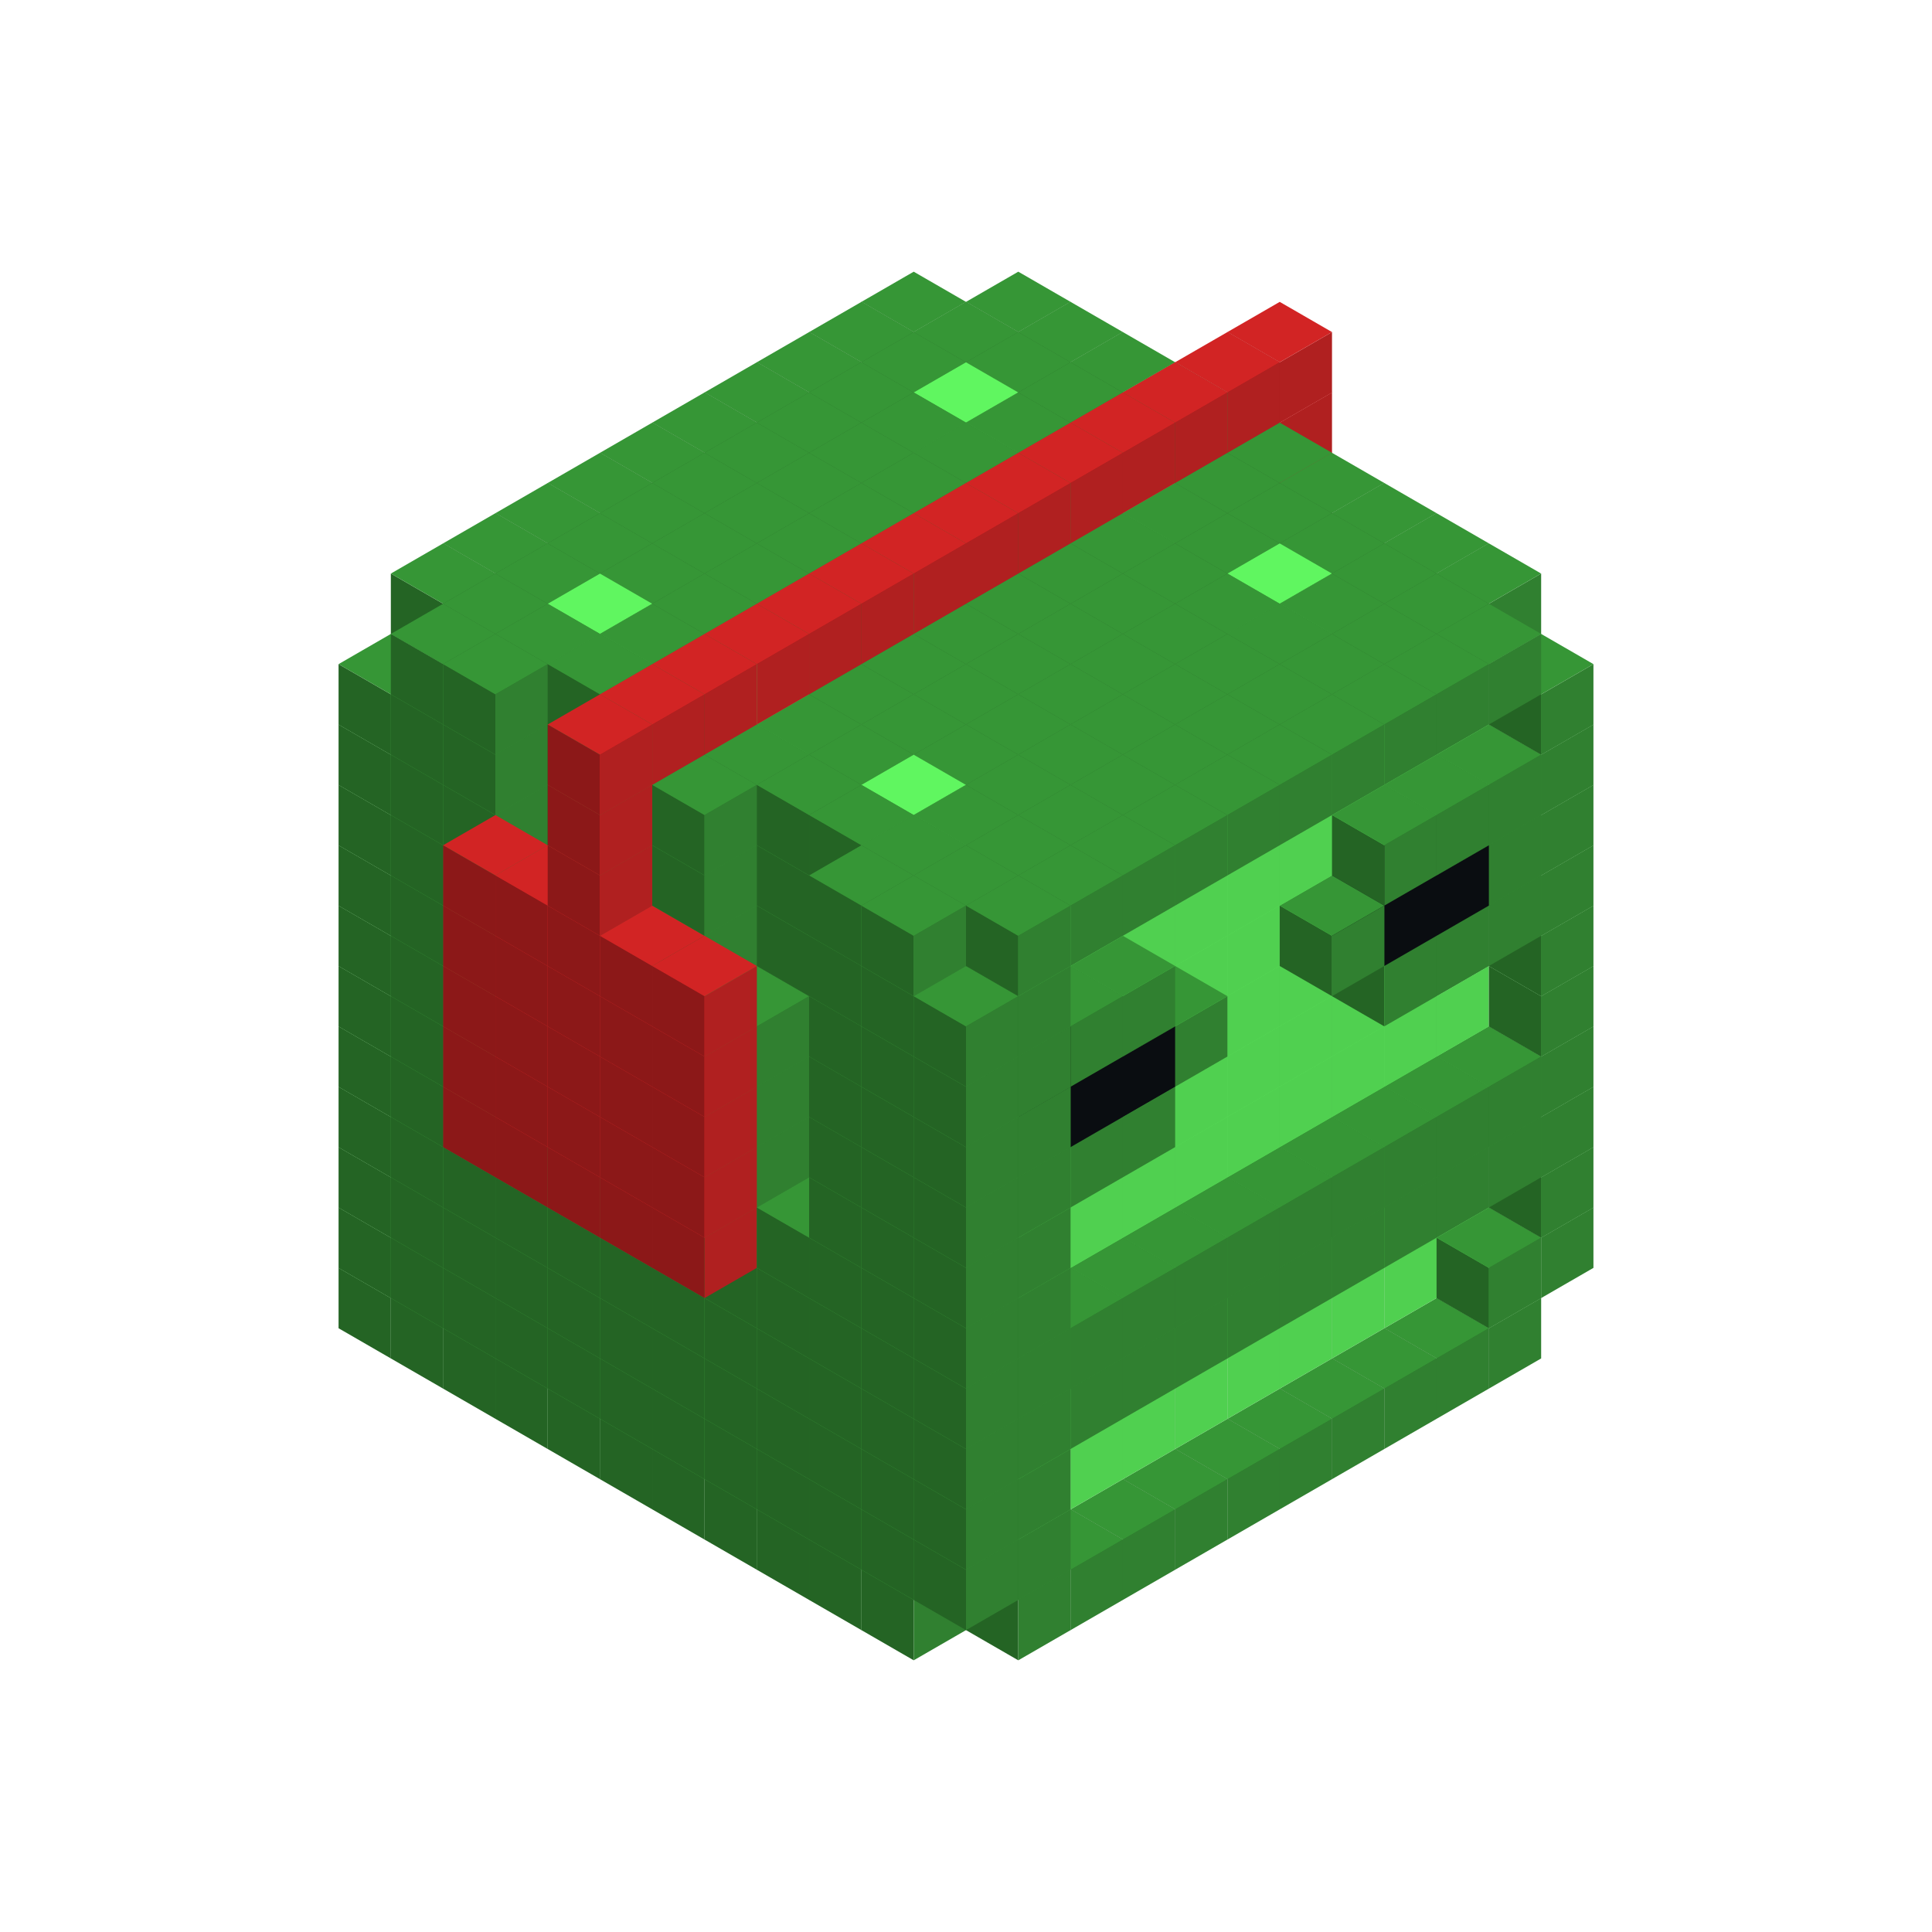 
<svg width='600' height='600' viewBox='4436371 5550000 3200000 3200000' xmlns='http://www.w3.org/2000/svg' xmlns:xlink='http://www.w3.org/1999/xlink'>
<use xlink:href='#v-0x000000e2-1' transform='translate(983738,3600000)'/>
<use xlink:href='#v-0x000000e2-1' transform='translate(1070341,3650000)'/>
<use xlink:href='#v-0x000000e2-1' transform='translate(1156944,3700000)'/>
<use xlink:href='#v-0x000000e2-1' transform='translate(1243547,3750000)'/>
<use xlink:href='#v-0x000000e2-1' transform='translate(1330150,3800000)'/>
<use xlink:href='#v-0x000000e2-1' transform='translate(1416753,3850000)'/>
<use xlink:href='#v-0x000000e2-1' transform='translate(1503356,3900000)'/>
<use xlink:href='#v-0x000000e2-1' transform='translate(1589959,3950000)'/>
<use xlink:href='#v-0x000000e2-1' transform='translate(1676562,4000000)'/>
<use xlink:href='#v-0x000000e2-1' transform='translate(1763165,4050000)'/>
<use xlink:href='#v-0x000000e2-1' transform='translate(1849768,4100000)'/>
<use xlink:href='#v-0x000000e2-1' transform='translate(2802401,3650000)'/>
<use xlink:href='#v-0x000000e2-1' transform='translate(2715798,3700000)'/>
<use xlink:href='#v-0x000000e2-1' transform='translate(2629195,3750000)'/>
<use xlink:href='#v-0x000000e2-1' transform='translate(2542592,3800000)'/>
<use xlink:href='#v-0x000000e2-1' transform='translate(2455989,3850000)'/>
<use xlink:href='#v-0x000000e2-1' transform='translate(2369386,3900000)'/>
<use xlink:href='#v-0x000000e2-1' transform='translate(2282783,3950000)'/>
<use xlink:href='#v-0x000000e2-1' transform='translate(2196180,4000000)'/>
<use xlink:href='#v-0x000000e2-1' transform='translate(2109577,4050000)'/>
<use xlink:href='#v-0x000000e2-1' transform='translate(2022974,4100000)'/>
<use xlink:href='#v-0x000000e2-1' transform='translate(983738,3500000)'/>
<use xlink:href='#v-0x000000e2-1' transform='translate(1156944,3500000)'/>
<use xlink:href='#v-0x000000e2-1' transform='translate(1070341,3550000)'/>
<use xlink:href='#v-0x000000e2-1' transform='translate(1243547,3550000)'/>
<use xlink:href='#v-0x000000e2-1' transform='translate(1156944,3600000)'/>
<use xlink:href='#v-0x000000e2-1' transform='translate(1330150,3600000)'/>
<use xlink:href='#v-0x000000e2-1' transform='translate(1243547,3650000)'/>
<use xlink:href='#v-0x000000e2-1' transform='translate(1416753,3650000)'/>
<use xlink:href='#v-0x000000e2-1' transform='translate(1330150,3700000)'/>
<use xlink:href='#v-0x000000e2-1' transform='translate(1503356,3700000)'/>
<use xlink:href='#v-0x000000e2-1' transform='translate(1416753,3750000)'/>
<use xlink:href='#v-0x000000e2-1' transform='translate(1589959,3750000)'/>
<use xlink:href='#v-0x000000e2-1' transform='translate(1503356,3800000)'/>
<use xlink:href='#v-0x000000e2-1' transform='translate(1676562,3800000)'/>
<use xlink:href='#v-0x000000e2-1' transform='translate(1589959,3850000)'/>
<use xlink:href='#v-0x000000e2-1' transform='translate(1763165,3850000)'/>
<use xlink:href='#v-0x000000e2-1' transform='translate(1676562,3900000)'/>
<use xlink:href='#v-0x000000e2-1' transform='translate(1849768,3900000)'/>
<use xlink:href='#v-0x000000e2-1' transform='translate(1763165,3950000)'/>
<use xlink:href='#v-0x000000e2-2' transform='translate(2715798,3500000)'/>
<use xlink:href='#v-0x000000e2-2' transform='translate(2629195,3550000)'/>
<use xlink:href='#v-0x000000e2-2' transform='translate(2542592,3600000)'/>
<use xlink:href='#v-0x000000e2-2' transform='translate(2455989,3650000)'/>
<use xlink:href='#v-0x000000e2-2' transform='translate(2369386,3700000)'/>
<use xlink:href='#v-0x000000e2-2' transform='translate(2282783,3750000)'/>
<use xlink:href='#v-0x000000e2-2' transform='translate(2196180,3800000)'/>
<use xlink:href='#v-0x000000e2-2' transform='translate(2109577,3850000)'/>
<use xlink:href='#v-0x000000e2-2' transform='translate(2022974,3900000)'/>
<use xlink:href='#v-0x000000e2-1' transform='translate(1936371,3950000)'/>
<use xlink:href='#v-0x000000e2-1' transform='translate(1849768,4000000)'/>
<use xlink:href='#v-0x000000e2-1' transform='translate(2889004,3500000)'/>
<use xlink:href='#v-0x000000e2-1' transform='translate(2802401,3550000)'/>
<use xlink:href='#v-0x000000e2-1' transform='translate(2022974,4000000)'/>
<use xlink:href='#v-0x000000e2-1' transform='translate(1936371,4050000)'/>
<use xlink:href='#v-0x000000e2-1' transform='translate(983738,3400000)'/>
<use xlink:href='#v-0x000000e2-1' transform='translate(1156944,3400000)'/>
<use xlink:href='#v-0x000000e2-1' transform='translate(1070341,3450000)'/>
<use xlink:href='#v-0x000000e2-1' transform='translate(1243547,3450000)'/>
<use xlink:href='#v-0x000000e2-1' transform='translate(1156944,3500000)'/>
<use xlink:href='#v-0x000000e2-1' transform='translate(1330150,3500000)'/>
<use xlink:href='#v-0x000000e2-1' transform='translate(1243547,3550000)'/>
<use xlink:href='#v-0x000000e2-1' transform='translate(1416753,3550000)'/>
<use xlink:href='#v-0x000000e2-1' transform='translate(1330150,3600000)'/>
<use xlink:href='#v-0x000000e2-1' transform='translate(1503356,3600000)'/>
<use xlink:href='#v-0x000000e2-1' transform='translate(1416753,3650000)'/>
<use xlink:href='#v-0x000000e2-1' transform='translate(1589959,3650000)'/>
<use xlink:href='#v-0x000000e2-1' transform='translate(1503356,3700000)'/>
<use xlink:href='#v-0x000000e2-1' transform='translate(1676562,3700000)'/>
<use xlink:href='#v-0x000000e2-1' transform='translate(1589959,3750000)'/>
<use xlink:href='#v-0x000000e2-1' transform='translate(1763165,3750000)'/>
<use xlink:href='#v-0x000000e2-1' transform='translate(1676562,3800000)'/>
<use xlink:href='#v-0x000000e2-1' transform='translate(1849768,3800000)'/>
<use xlink:href='#v-0x000000e2-1' transform='translate(1763165,3850000)'/>
<use xlink:href='#v-0x000000e2-2' transform='translate(2715798,3400000)'/>
<use xlink:href='#v-0x000000e2-2' transform='translate(2629195,3450000)'/>
<use xlink:href='#v-0x000000e2-2' transform='translate(2542592,3500000)'/>
<use xlink:href='#v-0x000000e2-2' transform='translate(2455989,3550000)'/>
<use xlink:href='#v-0x000000e2-2' transform='translate(2369386,3600000)'/>
<use xlink:href='#v-0x000000e2-2' transform='translate(2282783,3650000)'/>
<use xlink:href='#v-0x000000e2-2' transform='translate(2196180,3700000)'/>
<use xlink:href='#v-0x000000e2-2' transform='translate(2109577,3750000)'/>
<use xlink:href='#v-0x000000e2-2' transform='translate(2022974,3800000)'/>
<use xlink:href='#v-0x000000e2-1' transform='translate(1936371,3850000)'/>
<use xlink:href='#v-0x000000e2-1' transform='translate(1849768,3900000)'/>
<use xlink:href='#v-0x000000e2-1' transform='translate(2889004,3400000)'/>
<use xlink:href='#v-0x000000e2-1' transform='translate(2022974,3900000)'/>
<use xlink:href='#v-0x000000e2-1' transform='translate(1936371,3950000)'/>
<use xlink:href='#v-0x000000e2-1' transform='translate(983738,3300000)'/>
<use xlink:href='#v-0x000000e2-1' transform='translate(1156944,3300000)'/>
<use xlink:href='#v-0x000000e2-1' transform='translate(1070341,3350000)'/>
<use xlink:href='#v-0x000000e2-1' transform='translate(1243547,3350000)'/>
<use xlink:href='#v-0x000000e2-1' transform='translate(1156944,3400000)'/>
<use xlink:href='#v-0x000000e2-1' transform='translate(1330150,3400000)'/>
<use xlink:href='#v-0x000000e2-1' transform='translate(1243547,3450000)'/>
<use xlink:href='#v-0x000000e2-1' transform='translate(1416753,3450000)'/>
<use xlink:href='#v-0x000000e2-1' transform='translate(1330150,3500000)'/>
<use xlink:href='#v-0x000000e2-1' transform='translate(1503356,3500000)'/>
<use xlink:href='#v-0x000000e2-1' transform='translate(1416753,3550000)'/>
<use xlink:href='#v-0x000000e2-1' transform='translate(1589959,3550000)'/>
<use xlink:href='#v-0x000000e2-1' transform='translate(1503356,3600000)'/>
<use xlink:href='#v-0x000000e2-1' transform='translate(1676562,3600000)'/>
<use xlink:href='#v-0x000000e2-1' transform='translate(1589959,3650000)'/>
<use xlink:href='#v-0x000000e2-1' transform='translate(1763165,3650000)'/>
<use xlink:href='#v-0x000000e2-1' transform='translate(1676562,3700000)'/>
<use xlink:href='#v-0x000000e2-1' transform='translate(1849768,3700000)'/>
<use xlink:href='#v-0x000000e2-1' transform='translate(1763165,3750000)'/>
<use xlink:href='#v-0x000000e2-2' transform='translate(2715798,3300000)'/>
<use xlink:href='#v-0x000000e2-2' transform='translate(2629195,3350000)'/>
<use xlink:href='#v-0x000000e2-2' transform='translate(2542592,3400000)'/>
<use xlink:href='#v-0x000000e2-2' transform='translate(2455989,3450000)'/>
<use xlink:href='#v-0x000000e2-2' transform='translate(2369386,3500000)'/>
<use xlink:href='#v-0x000000e2-2' transform='translate(2282783,3550000)'/>
<use xlink:href='#v-0x000000e2-2' transform='translate(2196180,3600000)'/>
<use xlink:href='#v-0x000000e2-2' transform='translate(2109577,3650000)'/>
<use xlink:href='#v-0x000000e2-2' transform='translate(2022974,3700000)'/>
<use xlink:href='#v-0x000000e2-1' transform='translate(1936371,3750000)'/>
<use xlink:href='#v-0x000000e2-1' transform='translate(1849768,3800000)'/>
<use xlink:href='#v-0x000000e2-1' transform='translate(2889004,3300000)'/>
<use xlink:href='#v-0x000000e2-1' transform='translate(2802401,3350000)'/>
<use xlink:href='#v-0x000000e2-1' transform='translate(2715798,3400000)'/>
<use xlink:href='#v-0x000000e2-1' transform='translate(2629195,3450000)'/>
<use xlink:href='#v-0x000000e2-1' transform='translate(2542592,3500000)'/>
<use xlink:href='#v-0x000000e2-1' transform='translate(2455989,3550000)'/>
<use xlink:href='#v-0x000000e2-1' transform='translate(2369386,3600000)'/>
<use xlink:href='#v-0x000000e2-1' transform='translate(2282783,3650000)'/>
<use xlink:href='#v-0x000000e2-1' transform='translate(2196180,3700000)'/>
<use xlink:href='#v-0x000000e2-1' transform='translate(2109577,3750000)'/>
<use xlink:href='#v-0x000000e2-1' transform='translate(2022974,3800000)'/>
<use xlink:href='#v-0x000000e2-1' transform='translate(1936371,3850000)'/>
<use xlink:href='#v-0x000000e2-1' transform='translate(983738,3200000)'/>
<use xlink:href='#v-0x000000e2-1' transform='translate(1156944,3200000)'/>
<use xlink:href='#v-0x000000e2-1' transform='translate(1070341,3250000)'/>
<use xlink:href='#v-0x000000e2-1' transform='translate(1243547,3250000)'/>
<use xlink:href='#v-0x000000e2-1' transform='translate(1156944,3300000)'/>
<use xlink:href='#v-0x000000e2-1' transform='translate(1330150,3300000)'/>
<use xlink:href='#v-0x000000e2-1' transform='translate(1243547,3350000)'/>
<use xlink:href='#v-0x000000e2-1' transform='translate(1416753,3350000)'/>
<use xlink:href='#v-0x000000e2-1' transform='translate(1330150,3400000)'/>
<use xlink:href='#v-0x000000e2-1' transform='translate(1503356,3400000)'/>
<use xlink:href='#v-0x000000e2-1' transform='translate(1416753,3450000)'/>
<use xlink:href='#v-0x000000e2-1' transform='translate(1589959,3450000)'/>
<use xlink:href='#v-0x000000e2-1' transform='translate(1503356,3500000)'/>
<use xlink:href='#v-0x000000e2-1' transform='translate(1676562,3500000)'/>
<use xlink:href='#v-0x000000e2-1' transform='translate(1589959,3550000)'/>
<use xlink:href='#v-0x000000e2-1' transform='translate(1763165,3550000)'/>
<use xlink:href='#v-0x000000e2-1' transform='translate(1676562,3600000)'/>
<use xlink:href='#v-0x000000e2-1' transform='translate(1849768,3600000)'/>
<use xlink:href='#v-0x000000e2-1' transform='translate(1763165,3650000)'/>
<use xlink:href='#v-0x000000e2-2' transform='translate(2715798,3200000)'/>
<use xlink:href='#v-0x000000e2-2' transform='translate(2629195,3250000)'/>
<use xlink:href='#v-0x000000e2-2' transform='translate(2542592,3300000)'/>
<use xlink:href='#v-0x000000e2-2' transform='translate(2455989,3350000)'/>
<use xlink:href='#v-0x000000e2-2' transform='translate(2369386,3400000)'/>
<use xlink:href='#v-0x000000e2-2' transform='translate(2282783,3450000)'/>
<use xlink:href='#v-0x000000e2-2' transform='translate(2196180,3500000)'/>
<use xlink:href='#v-0x000000e2-2' transform='translate(2109577,3550000)'/>
<use xlink:href='#v-0x000000e2-2' transform='translate(2022974,3600000)'/>
<use xlink:href='#v-0x000000e2-1' transform='translate(1936371,3650000)'/>
<use xlink:href='#v-0x000000e2-1' transform='translate(1849768,3700000)'/>
<use xlink:href='#v-0x000000e2-1' transform='translate(2889004,3200000)'/>
<use xlink:href='#v-0x000000e2-1' transform='translate(2802401,3250000)'/>
<use xlink:href='#v-0x000000e2-1' transform='translate(2715798,3300000)'/>
<use xlink:href='#v-0x000000e2-1' transform='translate(2629195,3350000)'/>
<use xlink:href='#v-0x000000e2-1' transform='translate(2542592,3400000)'/>
<use xlink:href='#v-0x000000e2-1' transform='translate(2455989,3450000)'/>
<use xlink:href='#v-0x000000e2-1' transform='translate(2369386,3500000)'/>
<use xlink:href='#v-0x000000e2-1' transform='translate(2282783,3550000)'/>
<use xlink:href='#v-0x000000e2-1' transform='translate(2196180,3600000)'/>
<use xlink:href='#v-0x000000e2-1' transform='translate(2109577,3650000)'/>
<use xlink:href='#v-0x000000e2-1' transform='translate(2022974,3700000)'/>
<use xlink:href='#v-0x000000e2-1' transform='translate(1936371,3750000)'/>
<use xlink:href='#v-0x000000e2-1' transform='translate(983738,3100000)'/>
<use xlink:href='#v-0x000000e2-1' transform='translate(1156944,3100000)'/>
<use xlink:href='#v-0x000000e2-1' transform='translate(1070341,3150000)'/>
<use xlink:href='#v-0x000000e2-1' transform='translate(1243547,3150000)'/>
<use xlink:href='#v-0x000000e2-1' transform='translate(1156944,3200000)'/>
<use xlink:href='#v-0x000000e2-4' transform='translate(2282783,2650000)'/>
<use xlink:href='#v-0x000000e2-1' transform='translate(1330150,3200000)'/>
<use xlink:href='#v-0x000000e2-1' transform='translate(1243547,3250000)'/>
<use xlink:href='#v-0x000000e2-4' transform='translate(1156944,3300000)'/>
<use xlink:href='#v-0x000000e2-4' transform='translate(2369386,2700000)'/>
<use xlink:href='#v-0x000000e2-1' transform='translate(1416753,3250000)'/>
<use xlink:href='#v-0x000000e2-1' transform='translate(1330150,3300000)'/>
<use xlink:href='#v-0x000000e2-4' transform='translate(1243547,3350000)'/>
<use xlink:href='#v-0x000000e2-4' transform='translate(2455989,2750000)'/>
<use xlink:href='#v-0x000000e2-1' transform='translate(1503356,3300000)'/>
<use xlink:href='#v-0x000000e2-1' transform='translate(1416753,3350000)'/>
<use xlink:href='#v-0x000000e2-4' transform='translate(1330150,3400000)'/>
<use xlink:href='#v-0x000000e2-4' transform='translate(2542592,2800000)'/>
<use xlink:href='#v-0x000000e2-1' transform='translate(1589959,3350000)'/>
<use xlink:href='#v-0x000000e2-1' transform='translate(1503356,3400000)'/>
<use xlink:href='#v-0x000000e2-4' transform='translate(1416753,3450000)'/>
<use xlink:href='#v-0x000000e2-4' transform='translate(2629195,2850000)'/>
<use xlink:href='#v-0x000000e2-1' transform='translate(1676562,3400000)'/>
<use xlink:href='#v-0x000000e2-1' transform='translate(1589959,3450000)'/>
<use xlink:href='#v-0x000000e2-4' transform='translate(1503356,3500000)'/>
<use xlink:href='#v-0x000000e2-1' transform='translate(1763165,3450000)'/>
<use xlink:href='#v-0x000000e2-1' transform='translate(1676562,3500000)'/>
<use xlink:href='#v-0x000000e2-1' transform='translate(1849768,3500000)'/>
<use xlink:href='#v-0x000000e2-1' transform='translate(1763165,3550000)'/>
<use xlink:href='#v-0x000000e2-2' transform='translate(2715798,3100000)'/>
<use xlink:href='#v-0x000000e2-2' transform='translate(2629195,3150000)'/>
<use xlink:href='#v-0x000000e2-2' transform='translate(2542592,3200000)'/>
<use xlink:href='#v-0x000000e2-2' transform='translate(2455989,3250000)'/>
<use xlink:href='#v-0x000000e2-2' transform='translate(2369386,3300000)'/>
<use xlink:href='#v-0x000000e2-2' transform='translate(2282783,3350000)'/>
<use xlink:href='#v-0x000000e2-2' transform='translate(2196180,3400000)'/>
<use xlink:href='#v-0x000000e2-2' transform='translate(2109577,3450000)'/>
<use xlink:href='#v-0x000000e2-2' transform='translate(2022974,3500000)'/>
<use xlink:href='#v-0x000000e2-1' transform='translate(1936371,3550000)'/>
<use xlink:href='#v-0x000000e2-1' transform='translate(1849768,3600000)'/>
<use xlink:href='#v-0x000000e2-1' transform='translate(2889004,3100000)'/>
<use xlink:href='#v-0x000000e2-1' transform='translate(2022974,3600000)'/>
<use xlink:href='#v-0x000000e2-1' transform='translate(1936371,3650000)'/>
<use xlink:href='#v-0x000000e2-1' transform='translate(983738,3000000)'/>
<use xlink:href='#v-0x000000e2-1' transform='translate(1156944,3000000)'/>
<use xlink:href='#v-0x000000e2-1' transform='translate(1070341,3050000)'/>
<use xlink:href='#v-0x000000e2-1' transform='translate(1243547,3050000)'/>
<use xlink:href='#v-0x000000e2-1' transform='translate(1156944,3100000)'/>
<use xlink:href='#v-0x000000e2-4' transform='translate(2282783,2550000)'/>
<use xlink:href='#v-0x000000e2-1' transform='translate(1330150,3100000)'/>
<use xlink:href='#v-0x000000e2-1' transform='translate(1243547,3150000)'/>
<use xlink:href='#v-0x000000e2-4' transform='translate(1156944,3200000)'/>
<use xlink:href='#v-0x000000e2-4' transform='translate(2369386,2600000)'/>
<use xlink:href='#v-0x000000e2-1' transform='translate(1416753,3150000)'/>
<use xlink:href='#v-0x000000e2-4' transform='translate(1243547,3250000)'/>
<use xlink:href='#v-0x000000e2-4' transform='translate(2455989,2650000)'/>
<use xlink:href='#v-0x000000e2-1' transform='translate(1503356,3200000)'/>
<use xlink:href='#v-0x000000e2-1' transform='translate(1416753,3250000)'/>
<use xlink:href='#v-0x000000e2-4' transform='translate(1330150,3300000)'/>
<use xlink:href='#v-0x000000e2-4' transform='translate(2542592,2700000)'/>
<use xlink:href='#v-0x000000e2-1' transform='translate(1589959,3250000)'/>
<use xlink:href='#v-0x000000e2-1' transform='translate(1503356,3300000)'/>
<use xlink:href='#v-0x000000e2-4' transform='translate(1416753,3350000)'/>
<use xlink:href='#v-0x000000e2-4' transform='translate(2629195,2750000)'/>
<use xlink:href='#v-0x000000e2-1' transform='translate(1676562,3300000)'/>
<use xlink:href='#v-0x000000e2-1' transform='translate(1589959,3350000)'/>
<use xlink:href='#v-0x000000e2-4' transform='translate(1503356,3400000)'/>
<use xlink:href='#v-0x000000e2-1' transform='translate(1763165,3350000)'/>
<use xlink:href='#v-0x000000e2-1' transform='translate(1849768,3400000)'/>
<use xlink:href='#v-0x000000e2-1' transform='translate(1763165,3450000)'/>
<use xlink:href='#v-0x000000e2-2' transform='translate(2715798,3000000)'/>
<use xlink:href='#v-0x000000e2-2' transform='translate(2629195,3050000)'/>
<use xlink:href='#v-0x000000e2-2' transform='translate(2542592,3100000)'/>
<use xlink:href='#v-0x000000e2-2' transform='translate(2455989,3150000)'/>
<use xlink:href='#v-0x000000e2-2' transform='translate(2369386,3200000)'/>
<use xlink:href='#v-0x000000e2-2' transform='translate(2282783,3250000)'/>
<use xlink:href='#v-0x000000e2-2' transform='translate(2196180,3300000)'/>
<use xlink:href='#v-0x000000e2-2' transform='translate(2109577,3350000)'/>
<use xlink:href='#v-0x000000e2-2' transform='translate(2022974,3400000)'/>
<use xlink:href='#v-0x000000e2-1' transform='translate(1936371,3450000)'/>
<use xlink:href='#v-0x000000e2-1' transform='translate(1849768,3500000)'/>
<use xlink:href='#v-0x000000e2-1' transform='translate(2889004,3000000)'/>
<use xlink:href='#v-0x000000e2-1' transform='translate(2022974,3500000)'/>
<use xlink:href='#v-0x000000e2-1' transform='translate(1936371,3550000)'/>
<use xlink:href='#v-0x000000e2-1' transform='translate(983738,2900000)'/>
<use xlink:href='#v-0x000000e2-1' transform='translate(1156944,2900000)'/>
<use xlink:href='#v-0x000000e2-1' transform='translate(1070341,2950000)'/>
<use xlink:href='#v-0x000000e2-1' transform='translate(1243547,2950000)'/>
<use xlink:href='#v-0x000000e2-1' transform='translate(1156944,3000000)'/>
<use xlink:href='#v-0x000000e2-4' transform='translate(2282783,2450000)'/>
<use xlink:href='#v-0x000000e2-1' transform='translate(1330150,3000000)'/>
<use xlink:href='#v-0x000000e2-1' transform='translate(1243547,3050000)'/>
<use xlink:href='#v-0x000000e2-4' transform='translate(1156944,3100000)'/>
<use xlink:href='#v-0x000000e2-4' transform='translate(2369386,2500000)'/>
<use xlink:href='#v-0x000000e2-1' transform='translate(1416753,3050000)'/>
<use xlink:href='#v-0x000000e2-4' transform='translate(1243547,3150000)'/>
<use xlink:href='#v-0x000000e2-4' transform='translate(2455989,2550000)'/>
<use xlink:href='#v-0x000000e2-1' transform='translate(1503356,3100000)'/>
<use xlink:href='#v-0x000000e2-1' transform='translate(1416753,3150000)'/>
<use xlink:href='#v-0x000000e2-4' transform='translate(1330150,3200000)'/>
<use xlink:href='#v-0x000000e2-4' transform='translate(2542592,2600000)'/>
<use xlink:href='#v-0x000000e2-1' transform='translate(1589959,3150000)'/>
<use xlink:href='#v-0x000000e2-1' transform='translate(1503356,3200000)'/>
<use xlink:href='#v-0x000000e2-4' transform='translate(1416753,3250000)'/>
<use xlink:href='#v-0x000000e2-4' transform='translate(2629195,2650000)'/>
<use xlink:href='#v-0x000000e2-1' transform='translate(1676562,3200000)'/>
<use xlink:href='#v-0x000000e2-1' transform='translate(1589959,3250000)'/>
<use xlink:href='#v-0x000000e2-4' transform='translate(1503356,3300000)'/>
<use xlink:href='#v-0x000000e2-1' transform='translate(1763165,3250000)'/>
<use xlink:href='#v-0x000000e2-1' transform='translate(1849768,3300000)'/>
<use xlink:href='#v-0x000000e2-1' transform='translate(1763165,3350000)'/>
<use xlink:href='#v-0x000000e2-2' transform='translate(2715798,2900000)'/>
<use xlink:href='#v-0x000000e2-2' transform='translate(2629195,2950000)'/>
<use xlink:href='#v-0x000000e2-2' transform='translate(2542592,3000000)'/>
<use xlink:href='#v-0x000000e2-2' transform='translate(2455989,3050000)'/>
<use xlink:href='#v-0x000000e2-2' transform='translate(2369386,3100000)'/>
<use xlink:href='#v-0x000000e2-2' transform='translate(2282783,3150000)'/>
<use xlink:href='#v-0x000000e2-2' transform='translate(2196180,3200000)'/>
<use xlink:href='#v-0x000000e2-2' transform='translate(2109577,3250000)'/>
<use xlink:href='#v-0x000000e2-2' transform='translate(2022974,3300000)'/>
<use xlink:href='#v-0x000000e2-1' transform='translate(1936371,3350000)'/>
<use xlink:href='#v-0x000000e2-1' transform='translate(1849768,3400000)'/>
<use xlink:href='#v-0x000000e2-1' transform='translate(2889004,2900000)'/>
<use xlink:href='#v-0x000000e2-1' transform='translate(2802401,2950000)'/>
<use xlink:href='#v-0x000000e2-1' transform='translate(2715798,3000000)'/>
<use xlink:href='#v-0x000000e2-1' transform='translate(2629195,3050000)'/>
<use xlink:href='#v-0x000000e2-1' transform='translate(2196180,3300000)'/>
<use xlink:href='#v-0x000000e2-1' transform='translate(2109577,3350000)'/>
<use xlink:href='#v-0x000000e2-1' transform='translate(2022974,3400000)'/>
<use xlink:href='#v-0x000000e2-1' transform='translate(1936371,3450000)'/>
<use xlink:href='#v-0x000000e2-1' transform='translate(983738,2800000)'/>
<use xlink:href='#v-0x000000e2-1' transform='translate(1156944,2800000)'/>
<use xlink:href='#v-0x000000e2-1' transform='translate(1070341,2850000)'/>
<use xlink:href='#v-0x000000e2-1' transform='translate(1243547,2850000)'/>
<use xlink:href='#v-0x000000e2-1' transform='translate(1156944,2900000)'/>
<use xlink:href='#v-0x000000e2-4' transform='translate(2282783,2350000)'/>
<use xlink:href='#v-0x000000e2-1' transform='translate(1330150,2900000)'/>
<use xlink:href='#v-0x000000e2-1' transform='translate(1243547,2950000)'/>
<use xlink:href='#v-0x000000e2-4' transform='translate(1156944,3000000)'/>
<use xlink:href='#v-0x000000e2-4' transform='translate(2369386,2400000)'/>
<use xlink:href='#v-0x000000e2-1' transform='translate(1416753,2950000)'/>
<use xlink:href='#v-0x000000e2-4' transform='translate(1243547,3050000)'/>
<use xlink:href='#v-0x000000e2-4' transform='translate(2455989,2450000)'/>
<use xlink:href='#v-0x000000e2-1' transform='translate(1503356,3000000)'/>
<use xlink:href='#v-0x000000e2-1' transform='translate(1416753,3050000)'/>
<use xlink:href='#v-0x000000e2-4' transform='translate(1330150,3100000)'/>
<use xlink:href='#v-0x000000e2-4' transform='translate(2542592,2500000)'/>
<use xlink:href='#v-0x000000e2-1' transform='translate(1589959,3050000)'/>
<use xlink:href='#v-0x000000e2-1' transform='translate(1503356,3100000)'/>
<use xlink:href='#v-0x000000e2-4' transform='translate(1416753,3150000)'/>
<use xlink:href='#v-0x000000e2-4' transform='translate(2629195,2550000)'/>
<use xlink:href='#v-0x000000e2-1' transform='translate(1676562,3100000)'/>
<use xlink:href='#v-0x000000e2-1' transform='translate(1589959,3150000)'/>
<use xlink:href='#v-0x000000e2-4' transform='translate(1503356,3200000)'/>
<use xlink:href='#v-0x000000e2-1' transform='translate(1763165,3150000)'/>
<use xlink:href='#v-0x000000e2-1' transform='translate(1849768,3200000)'/>
<use xlink:href='#v-0x000000e2-1' transform='translate(1763165,3250000)'/>
<use xlink:href='#v-0x000000e2-2' transform='translate(2715798,2800000)'/>
<use xlink:href='#v-0x000000e2-2' transform='translate(2629195,2850000)'/>
<use xlink:href='#v-0x000000e2-2' transform='translate(2542592,2900000)'/>
<use xlink:href='#v-0x000000e2-2' transform='translate(2455989,2950000)'/>
<use xlink:href='#v-0x000000e2-2' transform='translate(2369386,3000000)'/>
<use xlink:href='#v-0x000000e2-2' transform='translate(2282783,3050000)'/>
<use xlink:href='#v-0x000000e2-2' transform='translate(2196180,3100000)'/>
<use xlink:href='#v-0x000000e2-2' transform='translate(2109577,3150000)'/>
<use xlink:href='#v-0x000000e2-2' transform='translate(2022974,3200000)'/>
<use xlink:href='#v-0x000000e2-1' transform='translate(1936371,3250000)'/>
<use xlink:href='#v-0x000000e2-1' transform='translate(1849768,3300000)'/>
<use xlink:href='#v-0x000000e2-1' transform='translate(2889004,2800000)'/>
<use xlink:href='#v-0x000000e2-1' transform='translate(2802401,2850000)'/>
<use xlink:href='#v-0x000000e2-3' transform='translate(2715798,2900000)'/>
<use xlink:href='#v-0x000000e2-3' transform='translate(2629195,2950000)'/>
<use xlink:href='#v-0x000000e2-1' transform='translate(2542592,3000000)'/>
<use xlink:href='#v-0x000000e2-1' transform='translate(2282783,3150000)'/>
<use xlink:href='#v-0x000000e2-3' transform='translate(2196180,3200000)'/>
<use xlink:href='#v-0x000000e2-3' transform='translate(2109577,3250000)'/>
<use xlink:href='#v-0x000000e2-1' transform='translate(2022974,3300000)'/>
<use xlink:href='#v-0x000000e2-1' transform='translate(1936371,3350000)'/>
<use xlink:href='#v-0x000000e2-1' transform='translate(983738,2700000)'/>
<use xlink:href='#v-0x000000e2-1' transform='translate(1156944,2700000)'/>
<use xlink:href='#v-0x000000e2-1' transform='translate(1070341,2750000)'/>
<use xlink:href='#v-0x000000e2-1' transform='translate(1243547,2750000)'/>
<use xlink:href='#v-0x000000e2-1' transform='translate(1156944,2800000)'/>
<use xlink:href='#v-0x000000e2-4' transform='translate(2282783,2250000)'/>
<use xlink:href='#v-0x000000e2-1' transform='translate(1330150,2800000)'/>
<use xlink:href='#v-0x000000e2-4' transform='translate(1156944,2900000)'/>
<use xlink:href='#v-0x000000e2-4' transform='translate(2369386,2300000)'/>
<use xlink:href='#v-0x000000e2-1' transform='translate(1416753,2850000)'/>
<use xlink:href='#v-0x000000e2-4' transform='translate(1243547,2950000)'/>
<use xlink:href='#v-0x000000e2-4' transform='translate(2455989,2350000)'/>
<use xlink:href='#v-0x000000e2-1' transform='translate(1503356,2900000)'/>
<use xlink:href='#v-0x000000e2-1' transform='translate(1416753,2950000)'/>
<use xlink:href='#v-0x000000e2-4' transform='translate(1330150,3000000)'/>
<use xlink:href='#v-0x000000e2-4' transform='translate(2542592,2400000)'/>
<use xlink:href='#v-0x000000e2-1' transform='translate(1589959,2950000)'/>
<use xlink:href='#v-0x000000e2-1' transform='translate(1503356,3000000)'/>
<use xlink:href='#v-0x000000e2-4' transform='translate(1416753,3050000)'/>
<use xlink:href='#v-0x000000e2-4' transform='translate(2629195,2450000)'/>
<use xlink:href='#v-0x000000e2-1' transform='translate(1676562,3000000)'/>
<use xlink:href='#v-0x000000e2-4' transform='translate(1503356,3100000)'/>
<use xlink:href='#v-0x000000e2-1' transform='translate(1763165,3050000)'/>
<use xlink:href='#v-0x000000e2-1' transform='translate(1849768,3100000)'/>
<use xlink:href='#v-0x000000e2-1' transform='translate(1763165,3150000)'/>
<use xlink:href='#v-0x000000e2-2' transform='translate(2715798,2700000)'/>
<use xlink:href='#v-0x000000e2-2' transform='translate(2629195,2750000)'/>
<use xlink:href='#v-0x000000e2-2' transform='translate(2542592,2800000)'/>
<use xlink:href='#v-0x000000e2-2' transform='translate(2455989,2850000)'/>
<use xlink:href='#v-0x000000e2-2' transform='translate(2369386,2900000)'/>
<use xlink:href='#v-0x000000e2-2' transform='translate(2282783,2950000)'/>
<use xlink:href='#v-0x000000e2-2' transform='translate(2196180,3000000)'/>
<use xlink:href='#v-0x000000e2-2' transform='translate(2109577,3050000)'/>
<use xlink:href='#v-0x000000e2-2' transform='translate(2022974,3100000)'/>
<use xlink:href='#v-0x000000e2-1' transform='translate(1936371,3150000)'/>
<use xlink:href='#v-0x000000e2-1' transform='translate(1849768,3200000)'/>
<use xlink:href='#v-0x000000e2-1' transform='translate(2889004,2700000)'/>
<use xlink:href='#v-0x000000e2-1' transform='translate(2802401,2750000)'/>
<use xlink:href='#v-0x000000e2-1' transform='translate(2715798,2800000)'/>
<use xlink:href='#v-0x000000e2-1' transform='translate(2629195,2850000)'/>
<use xlink:href='#v-0x000000e2-1' transform='translate(2196180,3100000)'/>
<use xlink:href='#v-0x000000e2-1' transform='translate(2109577,3150000)'/>
<use xlink:href='#v-0x000000e2-1' transform='translate(2022974,3200000)'/>
<use xlink:href='#v-0x000000e2-1' transform='translate(1936371,3250000)'/>
<use xlink:href='#v-0x000000e2-1' transform='translate(983738,2600000)'/>
<use xlink:href='#v-0x000000e2-1' transform='translate(1156944,2600000)'/>
<use xlink:href='#v-0x000000e2-1' transform='translate(1070341,2650000)'/>
<use xlink:href='#v-0x000000e2-1' transform='translate(1243547,2650000)'/>
<use xlink:href='#v-0x000000e2-1' transform='translate(1156944,2700000)'/>
<use xlink:href='#v-0x000000e2-1' transform='translate(1330150,2700000)'/>
<use xlink:href='#v-0x000000e2-1' transform='translate(1416753,2750000)'/>
<use xlink:href='#v-0x000000e2-4' transform='translate(2455989,2250000)'/>
<use xlink:href='#v-0x000000e2-1' transform='translate(1503356,2800000)'/>
<use xlink:href='#v-0x000000e2-1' transform='translate(1416753,2850000)'/>
<use xlink:href='#v-0x000000e2-4' transform='translate(1330150,2900000)'/>
<use xlink:href='#v-0x000000e2-1' transform='translate(1589959,2850000)'/>
<use xlink:href='#v-0x000000e2-1' transform='translate(1503356,2900000)'/>
<use xlink:href='#v-0x000000e2-1' transform='translate(1676562,2900000)'/>
<use xlink:href='#v-0x000000e2-1' transform='translate(1763165,2950000)'/>
<use xlink:href='#v-0x000000e2-1' transform='translate(1849768,3000000)'/>
<use xlink:href='#v-0x000000e2-1' transform='translate(1763165,3050000)'/>
<use xlink:href='#v-0x000000e2-2' transform='translate(2715798,2600000)'/>
<use xlink:href='#v-0x000000e2-2' transform='translate(2629195,2650000)'/>
<use xlink:href='#v-0x000000e2-2' transform='translate(2542592,2700000)'/>
<use xlink:href='#v-0x000000e2-2' transform='translate(2455989,2750000)'/>
<use xlink:href='#v-0x000000e2-2' transform='translate(2369386,2800000)'/>
<use xlink:href='#v-0x000000e2-2' transform='translate(2282783,2850000)'/>
<use xlink:href='#v-0x000000e2-2' transform='translate(2196180,2900000)'/>
<use xlink:href='#v-0x000000e2-2' transform='translate(2109577,2950000)'/>
<use xlink:href='#v-0x000000e2-2' transform='translate(2022974,3000000)'/>
<use xlink:href='#v-0x000000e2-1' transform='translate(1936371,3050000)'/>
<use xlink:href='#v-0x000000e2-1' transform='translate(1849768,3100000)'/>
<use xlink:href='#v-0x000000e2-1' transform='translate(2889004,2600000)'/>
<use xlink:href='#v-0x000000e2-1' transform='translate(2022974,3100000)'/>
<use xlink:href='#v-0x000000e2-1' transform='translate(1936371,3150000)'/>
<use xlink:href='#v-0x000000e2-1' transform='translate(1849768,2000000)'/>
<use xlink:href='#v-0x000000e2-1' transform='translate(1763165,2050000)'/>
<use xlink:href='#v-0x000000e2-1' transform='translate(1676562,2100000)'/>
<use xlink:href='#v-0x000000e2-1' transform='translate(1589959,2150000)'/>
<use xlink:href='#v-0x000000e2-1' transform='translate(1503356,2200000)'/>
<use xlink:href='#v-0x000000e2-1' transform='translate(1416753,2250000)'/>
<use xlink:href='#v-0x000000e2-1' transform='translate(1330150,2300000)'/>
<use xlink:href='#v-0x000000e2-1' transform='translate(1243547,2350000)'/>
<use xlink:href='#v-0x000000e2-1' transform='translate(1156944,2400000)'/>
<use xlink:href='#v-0x000000e2-1' transform='translate(1070341,2450000)'/>
<use xlink:href='#v-0x000000e2-1' transform='translate(2022974,2000000)'/>
<use xlink:href='#v-0x000000e2-1' transform='translate(1936371,2050000)'/>
<use xlink:href='#v-0x000000e2-1' transform='translate(1849768,2100000)'/>
<use xlink:href='#v-0x000000e2-1' transform='translate(1763165,2150000)'/>
<use xlink:href='#v-0x000000e2-1' transform='translate(1676562,2200000)'/>
<use xlink:href='#v-0x000000e2-1' transform='translate(1589959,2250000)'/>
<use xlink:href='#v-0x000000e2-1' transform='translate(1503356,2300000)'/>
<use xlink:href='#v-0x000000e2-1' transform='translate(1416753,2350000)'/>
<use xlink:href='#v-0x000000e2-1' transform='translate(1330150,2400000)'/>
<use xlink:href='#v-0x000000e2-1' transform='translate(1243547,2450000)'/>
<use xlink:href='#v-0x000000e2-1' transform='translate(1156944,2500000)'/>
<use xlink:href='#v-0x000000e2-1' transform='translate(1070341,2550000)'/>
<use xlink:href='#v-0x000000e2-1' transform='translate(2109577,2050000)'/>
<use xlink:href='#v-0x000000e2-1' transform='translate(2022974,2100000)'/>
<use xlink:href='#v-0x000000e2-2' transform='translate(1936371,2150000)'/>
<use xlink:href='#v-0x000000e2-1' transform='translate(1849768,2200000)'/>
<use xlink:href='#v-0x000000e2-1' transform='translate(1763165,2250000)'/>
<use xlink:href='#v-0x000000e2-1' transform='translate(1676562,2300000)'/>
<use xlink:href='#v-0x000000e2-1' transform='translate(1589959,2350000)'/>
<use xlink:href='#v-0x000000e2-1' transform='translate(1503356,2400000)'/>
<use xlink:href='#v-0x000000e2-1' transform='translate(1416753,2450000)'/>
<use xlink:href='#v-0x000000e2-2' transform='translate(1330150,2500000)'/>
<use xlink:href='#v-0x000000e2-1' transform='translate(1243547,2550000)'/>
<use xlink:href='#v-0x000000e2-1' transform='translate(1156944,2600000)'/>
<use xlink:href='#v-0x000000e2-1' transform='translate(2196180,2100000)'/>
<use xlink:href='#v-0x000000e2-1' transform='translate(2109577,2150000)'/>
<use xlink:href='#v-0x000000e2-1' transform='translate(2022974,2200000)'/>
<use xlink:href='#v-0x000000e2-1' transform='translate(1936371,2250000)'/>
<use xlink:href='#v-0x000000e2-1' transform='translate(1849768,2300000)'/>
<use xlink:href='#v-0x000000e2-1' transform='translate(1763165,2350000)'/>
<use xlink:href='#v-0x000000e2-1' transform='translate(1676562,2400000)'/>
<use xlink:href='#v-0x000000e2-1' transform='translate(1589959,2450000)'/>
<use xlink:href='#v-0x000000e2-1' transform='translate(1503356,2500000)'/>
<use xlink:href='#v-0x000000e2-1' transform='translate(1416753,2550000)'/>
<use xlink:href='#v-0x000000e2-1' transform='translate(1330150,2600000)'/>
<use xlink:href='#v-0x000000e2-1' transform='translate(2282783,2150000)'/>
<use xlink:href='#v-0x000000e2-1' transform='translate(2196180,2200000)'/>
<use xlink:href='#v-0x000000e2-1' transform='translate(2109577,2250000)'/>
<use xlink:href='#v-0x000000e2-1' transform='translate(2022974,2300000)'/>
<use xlink:href='#v-0x000000e2-1' transform='translate(1936371,2350000)'/>
<use xlink:href='#v-0x000000e2-1' transform='translate(1849768,2400000)'/>
<use xlink:href='#v-0x000000e2-1' transform='translate(1763165,2450000)'/>
<use xlink:href='#v-0x000000e2-1' transform='translate(1676562,2500000)'/>
<use xlink:href='#v-0x000000e2-1' transform='translate(1589959,2550000)'/>
<use xlink:href='#v-0x000000e2-1' transform='translate(1503356,2600000)'/>
<use xlink:href='#v-0x000000e2-1' transform='translate(1416753,2650000)'/>
<use xlink:href='#v-0x000000e2-4' transform='translate(2455989,2150000)'/>
<use xlink:href='#v-0x000000e2-1' transform='translate(2369386,2200000)'/>
<use xlink:href='#v-0x000000e2-1' transform='translate(2282783,2250000)'/>
<use xlink:href='#v-0x000000e2-2' transform='translate(2196180,2300000)'/>
<use xlink:href='#v-0x000000e2-1' transform='translate(2109577,2350000)'/>
<use xlink:href='#v-0x000000e2-1' transform='translate(2022974,2400000)'/>
<use xlink:href='#v-0x000000e2-1' transform='translate(1936371,2450000)'/>
<use xlink:href='#v-0x000000e2-1' transform='translate(1849768,2500000)'/>
<use xlink:href='#v-0x000000e2-1' transform='translate(1763165,2550000)'/>
<use xlink:href='#v-0x000000e2-1' transform='translate(1676562,2600000)'/>
<use xlink:href='#v-0x000000e2-2' transform='translate(1589959,2650000)'/>
<use xlink:href='#v-0x000000e2-1' transform='translate(1503356,2700000)'/>
<use xlink:href='#v-0x000000e2-1' transform='translate(1416753,2750000)'/>
<use xlink:href='#v-0x000000e2-4' transform='translate(1330150,2800000)'/>
<use xlink:href='#v-0x000000e2-1' transform='translate(2455989,2250000)'/>
<use xlink:href='#v-0x000000e2-1' transform='translate(2369386,2300000)'/>
<use xlink:href='#v-0x000000e2-1' transform='translate(2282783,2350000)'/>
<use xlink:href='#v-0x000000e2-1' transform='translate(2196180,2400000)'/>
<use xlink:href='#v-0x000000e2-1' transform='translate(2109577,2450000)'/>
<use xlink:href='#v-0x000000e2-1' transform='translate(2022974,2500000)'/>
<use xlink:href='#v-0x000000e2-1' transform='translate(1936371,2550000)'/>
<use xlink:href='#v-0x000000e2-1' transform='translate(1849768,2600000)'/>
<use xlink:href='#v-0x000000e2-1' transform='translate(1763165,2650000)'/>
<use xlink:href='#v-0x000000e2-1' transform='translate(1676562,2700000)'/>
<use xlink:href='#v-0x000000e2-1' transform='translate(1589959,2750000)'/>
<use xlink:href='#v-0x000000e2-1' transform='translate(1503356,2800000)'/>
<use xlink:href='#v-0x000000e2-1' transform='translate(2542592,2300000)'/>
<use xlink:href='#v-0x000000e2-1' transform='translate(2455989,2350000)'/>
<use xlink:href='#v-0x000000e2-1' transform='translate(2369386,2400000)'/>
<use xlink:href='#v-0x000000e2-1' transform='translate(2282783,2450000)'/>
<use xlink:href='#v-0x000000e2-1' transform='translate(2196180,2500000)'/>
<use xlink:href='#v-0x000000e2-1' transform='translate(2109577,2550000)'/>
<use xlink:href='#v-0x000000e2-1' transform='translate(2022974,2600000)'/>
<use xlink:href='#v-0x000000e2-1' transform='translate(1936371,2650000)'/>
<use xlink:href='#v-0x000000e2-1' transform='translate(1849768,2700000)'/>
<use xlink:href='#v-0x000000e2-1' transform='translate(1763165,2750000)'/>
<use xlink:href='#v-0x000000e2-1' transform='translate(1676562,2800000)'/>
<use xlink:href='#v-0x000000e2-1' transform='translate(2629195,2350000)'/>
<use xlink:href='#v-0x000000e2-1' transform='translate(2542592,2400000)'/>
<use xlink:href='#v-0x000000e2-2' transform='translate(2455989,2450000)'/>
<use xlink:href='#v-0x000000e2-1' transform='translate(2369386,2500000)'/>
<use xlink:href='#v-0x000000e2-1' transform='translate(2282783,2550000)'/>
<use xlink:href='#v-0x000000e2-1' transform='translate(2196180,2600000)'/>
<use xlink:href='#v-0x000000e2-1' transform='translate(2109577,2650000)'/>
<use xlink:href='#v-0x000000e2-1' transform='translate(2022974,2700000)'/>
<use xlink:href='#v-0x000000e2-1' transform='translate(1936371,2750000)'/>
<use xlink:href='#v-0x000000e2-2' transform='translate(1849768,2800000)'/>
<use xlink:href='#v-0x000000e2-1' transform='translate(1763165,2850000)'/>
<use xlink:href='#v-0x000000e2-1' transform='translate(2715798,2400000)'/>
<use xlink:href='#v-0x000000e2-1' transform='translate(2629195,2450000)'/>
<use xlink:href='#v-0x000000e2-1' transform='translate(2542592,2500000)'/>
<use xlink:href='#v-0x000000e2-1' transform='translate(2455989,2550000)'/>
<use xlink:href='#v-0x000000e2-1' transform='translate(2369386,2600000)'/>
<use xlink:href='#v-0x000000e2-1' transform='translate(2282783,2650000)'/>
<use xlink:href='#v-0x000000e2-1' transform='translate(2196180,2700000)'/>
<use xlink:href='#v-0x000000e2-1' transform='translate(2109577,2750000)'/>
<use xlink:href='#v-0x000000e2-1' transform='translate(2022974,2800000)'/>
<use xlink:href='#v-0x000000e2-1' transform='translate(1936371,2850000)'/>
<use xlink:href='#v-0x000000e2-1' transform='translate(1849768,2900000)'/>
<use xlink:href='#v-0x000000e2-1' transform='translate(1763165,2950000)'/>
<use xlink:href='#v-0x000000e2-1' transform='translate(2802401,2450000)'/>
<use xlink:href='#v-0x000000e2-1' transform='translate(2715798,2500000)'/>
<use xlink:href='#v-0x000000e2-1' transform='translate(2629195,2550000)'/>
<use xlink:href='#v-0x000000e2-1' transform='translate(2542592,2600000)'/>
<use xlink:href='#v-0x000000e2-1' transform='translate(2455989,2650000)'/>
<use xlink:href='#v-0x000000e2-1' transform='translate(2369386,2700000)'/>
<use xlink:href='#v-0x000000e2-1' transform='translate(2282783,2750000)'/>
<use xlink:href='#v-0x000000e2-1' transform='translate(2196180,2800000)'/>
<use xlink:href='#v-0x000000e2-1' transform='translate(2109577,2850000)'/>
<use xlink:href='#v-0x000000e2-1' transform='translate(2022974,2900000)'/>
<use xlink:href='#v-0x000000e2-1' transform='translate(1936371,2950000)'/>
<use xlink:href='#v-0x000000e2-1' transform='translate(1849768,3000000)'/>
<use xlink:href='#v-0x000000e2-1' transform='translate(2802401,2550000)'/>
<use xlink:href='#v-0x000000e2-1' transform='translate(2715798,2600000)'/>
<use xlink:href='#v-0x000000e2-1' transform='translate(2629195,2650000)'/>
<use xlink:href='#v-0x000000e2-1' transform='translate(2542592,2700000)'/>
<use xlink:href='#v-0x000000e2-1' transform='translate(2455989,2750000)'/>
<use xlink:href='#v-0x000000e2-1' transform='translate(2369386,2800000)'/>
<use xlink:href='#v-0x000000e2-1' transform='translate(2282783,2850000)'/>
<use xlink:href='#v-0x000000e2-1' transform='translate(2196180,2900000)'/>
<use xlink:href='#v-0x000000e2-1' transform='translate(2109577,2950000)'/>
<use xlink:href='#v-0x000000e2-1' transform='translate(2022974,3000000)'/>
<use xlink:href='#v-0x000000e2-4' transform='translate(2455989,2050000)'/>
<use xlink:href='#v-0x000000e2-4' transform='translate(2369386,2100000)'/>
<use xlink:href='#v-0x000000e2-4' transform='translate(2282783,2150000)'/>
<use xlink:href='#v-0x000000e2-4' transform='translate(2196180,2200000)'/>
<use xlink:href='#v-0x000000e2-4' transform='translate(2109577,2250000)'/>
<use xlink:href='#v-0x000000e2-4' transform='translate(2022974,2300000)'/>
<use xlink:href='#v-0x000000e2-4' transform='translate(1936371,2350000)'/>
<use xlink:href='#v-0x000000e2-4' transform='translate(1849768,2400000)'/>
<use xlink:href='#v-0x000000e2-4' transform='translate(1763165,2450000)'/>
<use xlink:href='#v-0x000000e2-4' transform='translate(1676562,2500000)'/>
<use xlink:href='#v-0x000000e2-4' transform='translate(1589959,2550000)'/>
<use xlink:href='#v-0x000000e2-4' transform='translate(1503356,2600000)'/>
<use xlink:href='#v-0x000000e2-4' transform='translate(1416753,2650000)'/>
<use xlink:href='#v-0x000000e2-4' transform='translate(1330150,2700000)'/>
<defs>
<g id='v-0x000000e2-1'>
<polygon points='4100000,4100000 4100000,4200000 4013397,4150000 4013397,4050000' fill='#246424'/>
<polygon points='4100000,4100000 4100000,4200000 4186602,4150000 4186602,4050000' fill='#308030'/>
<polygon points='4100000,4100000 4013397,4050000 4100000,4000000 4186602,4050000' fill='#369636'/>
</g>
<g id='v-0x000000e2-2'>
<polygon points='4100000,4100000 4100000,4200000 4013397,4150000 4013397,4050000' fill='#40a440'/>
<polygon points='4100000,4100000 4100000,4200000 4186602,4150000 4186602,4050000' fill='#50d050'/>
<polygon points='4100000,4100000 4013397,4050000 4100000,4000000 4186602,4050000' fill='#60f660'/>
</g>
<g id='v-0x000000e2-3'>
<polygon points='4100000,4100000 4100000,4200000 4013397,4150000 4013397,4050000' fill='#08080c'/>
<polygon points='4100000,4100000 4100000,4200000 4186602,4150000 4186602,4050000' fill='#0a0d11'/>
<polygon points='4100000,4100000 4013397,4050000 4100000,4000000 4186602,4050000' fill='#0c0c12'/>
</g>
<g id='v-0x000000e2-4'>
<polygon points='4100000,4100000 4100000,4200000 4013397,4150000 4013397,4050000' fill='#8c1818'/>
<polygon points='4100000,4100000 4100000,4200000 4186602,4150000 4186602,4050000' fill='#b02020'/>
<polygon points='4100000,4100000 4013397,4050000 4100000,4000000 4186602,4050000' fill='#d22424'/>
</g>
</defs>
</svg>
